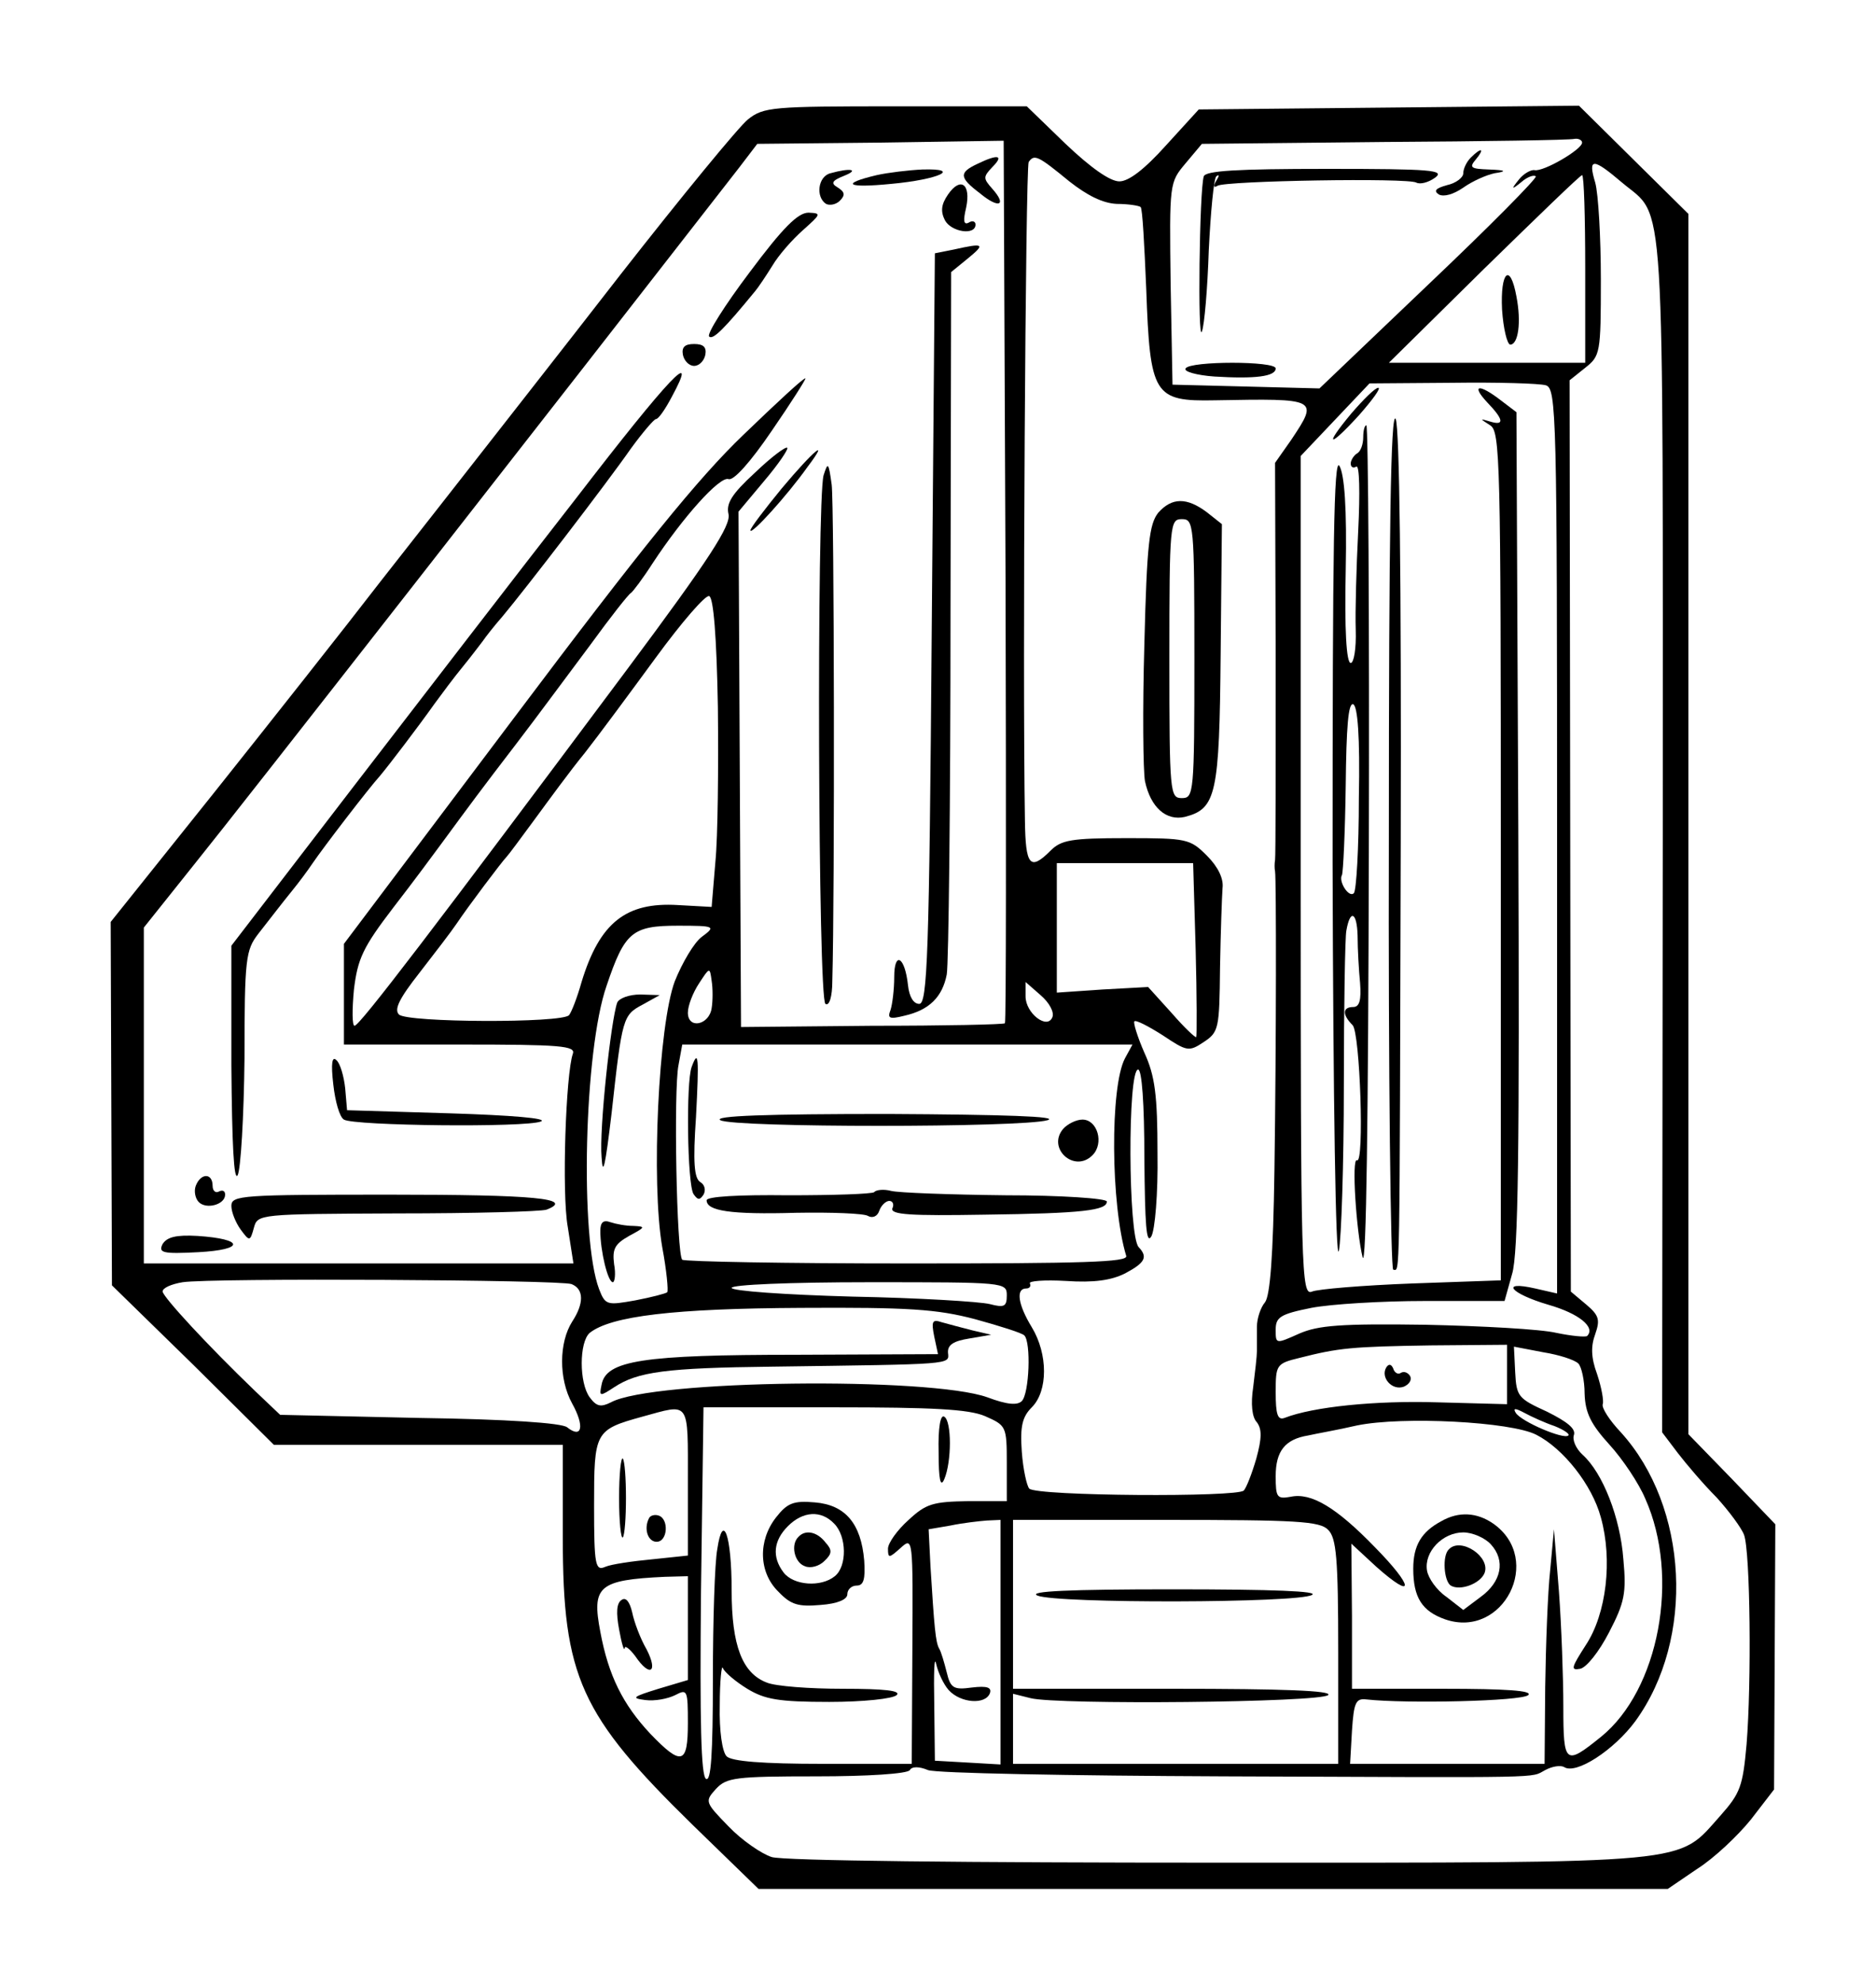 <?xml version="1.0" standalone="no"?>
<!DOCTYPE svg PUBLIC "-//W3C//DTD SVG 20010904//EN"
 "http://www.w3.org/TR/2001/REC-SVG-20010904/DTD/svg10.dtd">
<svg version="1.0" xmlns="http://www.w3.org/2000/svg"
 width="300pt" height="317pt" viewBox="0 0 300 317"
 preserveAspectRatio="xMidYMid meet">
<g transform="translate(0,317) scale(0.1,-0.1)"
fill="#000000" stroke="none">
<path d="M1196 2979 c-14 -11 -106 -123 -203 -247 -97 -125 -200 -256 -228
-292 -28 -36 -98 -125 -156 -199 -57 -74 -178 -227 -268 -340 l-164 -205 1
-291 1 -290 130 -127 129 -128 231 0 231 0 0 -148 c0 -223 28 -284 208 -460
l105 -102 727 0 727 0 47 32 c27 17 65 53 86 79 l37 48 1 212 1 212 -69 72
-70 72 0 975 0 976 -87 86 -88 87 -304 -3 -304 -3 -52 -57 c-35 -39 -60 -58
-75 -58 -15 0 -46 22 -86 60 l-62 60 -210 0 c-197 0 -211 -1 -236 -21z m411
-1445 c-2 -2 -97 -4 -212 -4 l-210 -2 -2 412 -2 412 41 49 c23 27 39 51 37 53
-2 3 -26 -15 -52 -40 -37 -34 -46 -49 -42 -66 4 -18 -30 -71 -162 -248 -309
-414 -428 -570 -436 -570 -4 0 -4 26 -1 58 6 49 14 67 63 131 31 40 65 86 76
101 50 68 64 87 120 160 33 43 86 115 119 159 32 44 61 81 65 83 3 2 19 23 35
48 48 73 107 139 121 134 8 -3 35 27 69 77 31 45 55 83 54 84 -2 2 -46 -39
-99 -90 -73 -70 -162 -180 -368 -454 l-271 -360 0 -81 0 -80 186 0 c161 0 185
-2 180 -15 -11 -31 -18 -222 -8 -277 l9 -58 -344 0 -343 0 0 268 0 269 83 104
c64 79 575 733 869 1111 l29 38 197 2 197 3 3 -704 c1 -387 1 -706 -1 -707z
m923 1408 c0 -11 -62 -47 -76 -44 -6 1 -18 -6 -25 -15 -13 -16 -12 -17 4 -4 9
8 20 12 23 9 2 -3 -74 -80 -171 -172 l-175 -167 -117 3 -118 3 -3 161 c-2 162
-2 162 24 193 l26 31 291 3 c161 1 298 3 305 5 6 1 12 -2 12 -6z m-820 -62
c28 -22 53 -35 76 -36 19 0 36 -3 38 -5 3 -2 6 -61 9 -131 6 -170 12 -180 110
-178 165 3 166 3 122 -63 l-26 -37 1 -312 c0 -172 0 -317 -1 -323 -1 -5 -1
-14 0 -18 2 -13 2 -271 -1 -478 -2 -139 -7 -200 -15 -211 -7 -8 -13 -26 -13
-39 0 -13 0 -31 0 -39 0 -8 -3 -34 -6 -58 -4 -26 -2 -48 6 -56 8 -11 8 -25 -1
-58 -7 -24 -16 -47 -20 -51 -9 -11 -331 -9 -343 3 -4 4 -10 31 -12 59 -3 41 1
56 16 71 26 26 26 85 0 128 -22 36 -26 62 -9 62 5 0 8 3 6 8 -3 4 23 6 58 4
44 -3 72 1 94 12 32 17 37 26 22 42 -17 17 -18 284 -1 284 6 0 10 -54 10 -142
1 -106 3 -138 11 -125 6 10 11 69 10 133 0 93 -4 124 -21 161 -11 25 -18 48
-16 50 2 3 23 -8 45 -22 39 -26 42 -27 66 -11 24 16 25 21 26 119 1 56 3 113
4 127 2 15 -7 34 -25 52 -27 27 -32 28 -129 28 -88 0 -104 -3 -121 -20 -33
-33 -40 -24 -41 48 -4 237 1 1044 6 1053 9 13 15 10 65 -31z m884 -2 c70 -59
65 13 65 -1042 l-1 -956 25 -33 c13 -17 41 -50 62 -71 20 -22 40 -49 44 -60
10 -27 12 -237 4 -335 -6 -67 -10 -78 -42 -114 -70 -78 -32 -75 -801 -75 -400
0 -698 3 -716 9 -16 5 -48 27 -69 49 -38 39 -38 40 -20 60 17 18 30 20 161 20
81 0 145 4 149 10 3 6 15 6 29 0 13 -5 226 -9 473 -10 528 -2 489 -3 514 10
11 6 24 8 30 5 19 -13 80 27 114 73 96 132 85 343 -23 462 -18 19 -31 39 -29
45 2 5 -2 27 -9 48 -10 27 -10 45 -3 64 8 23 6 30 -14 47 l-25 21 -1 729 -1
728 25 20 c24 19 25 23 25 141 0 67 -4 137 -9 155 -12 40 -4 40 43 0z m-59
-138 l0 -150 -157 0 -157 0 152 150 c84 82 154 150 157 150 3 0 5 -67 5 -150z
m-63 -186 c17 -5 18 -45 18 -729 l0 -723 -35 8 c-57 13 -40 -8 21 -26 49 -14
76 -36 62 -50 -3 -2 -25 0 -49 5 -25 6 -119 11 -209 13 -136 2 -172 -1 -202
-14 -38 -17 -38 -17 -38 6 0 20 7 25 57 35 31 6 113 11 182 11 l127 0 12 43
c10 32 12 199 10 710 l-3 668 -25 19 c-35 27 -48 25 -22 -3 27 -28 28 -38 5
-31 -17 5 -17 5 0 -6 16 -10 17 -54 17 -689 l0 -678 -142 -5 c-79 -3 -151 -9
-160 -13 -17 -7 -18 29 -18 665 l0 671 55 58 55 58 132 1 c73 1 140 -1 150 -4z
m-1324 -515 c1 -96 0 -207 -4 -247 l-6 -72 -54 3 c-83 5 -125 -28 -154 -123
-7 -25 -16 -48 -20 -53 -11 -13 -259 -12 -272 1 -8 8 0 25 33 67 24 31 51 66
59 78 18 27 73 100 80 107 3 3 23 30 45 60 22 30 57 78 80 106 22 28 73 97
114 153 41 56 79 100 85 98 7 -2 12 -65 14 -178z m764 -386 c2 -76 2 -140 1
-141 -1 -2 -19 15 -39 38 l-38 42 -73 -4 -73 -5 0 104 0 103 109 0 109 0 4
-137z m-790 19 c-12 -9 -31 -41 -43 -71 -26 -70 -38 -321 -20 -425 7 -37 10
-70 8 -72 -2 -2 -25 -8 -51 -13 -45 -8 -48 -8 -58 18 -31 82 -24 382 12 485
29 86 41 96 114 96 60 0 61 -1 38 -18z m16 -114 c-4 -27 -38 -34 -38 -7 0 11
8 32 18 47 17 26 17 26 20 4 2 -12 2 -32 0 -44z m545 -14 c-8 -21 -43 6 -43
33 l0 23 24 -21 c14 -12 22 -27 19 -35z m116 -66 c-24 -45 -23 -234 2 -316 3
-10 -68 -12 -350 -12 -195 0 -357 3 -360 6 -9 8 -14 272 -6 311 l6 33 360 0
360 0 -12 -22z m-885 -361 c20 -8 20 -31 1 -60 -21 -33 -22 -91 0 -131 20 -36
16 -57 -8 -38 -8 7 -96 13 -236 15 l-223 5 -40 38 c-76 73 -146 149 -148 159
0 6 14 12 32 15 46 7 603 4 622 -3z m696 -18 c0 -18 -4 -20 -27 -14 -16 4
-115 10 -220 12 -108 3 -193 9 -193 14 0 5 92 9 220 9 217 0 220 0 220 -21z
m-51 -38 c40 -11 75 -22 79 -26 11 -11 8 -93 -4 -105 -7 -7 -23 -6 -55 6 -92
33 -536 28 -602 -8 -16 -8 -23 -7 -34 8 -17 23 -17 88 0 103 34 27 135 39 338
40 172 1 217 -2 278 -18z m851 -88 l0 -48 -112 3 c-98 3 -198 -7 -244 -25 -11
-4 -14 6 -14 41 0 44 1 46 38 55 63 16 83 18 210 20 l122 1 0 -47z m114 17 c5
-5 10 -27 10 -48 1 -31 10 -49 40 -82 21 -23 47 -62 57 -86 56 -125 22 -306
-71 -381 -57 -46 -60 -44 -60 48 0 46 -3 129 -7 184 l-8 100 -6 -65 c-4 -36
-7 -120 -8 -187 l-1 -123 -156 0 -155 0 3 53 c3 45 6 52 23 50 62 -7 249 -3
259 7 7 7 -34 10 -136 10 l-146 0 0 116 -1 116 40 -37 c62 -55 60 -32 -2 31
-62 64 -102 88 -135 81 -22 -4 -24 -1 -24 33 0 40 15 59 52 65 13 3 48 9 78
16 73 15 247 6 287 -15 43 -22 89 -80 103 -132 19 -68 9 -154 -24 -204 -23
-36 -25 -41 -9 -38 10 2 30 27 46 58 25 48 28 63 23 117 -5 67 -33 138 -65
167 -11 10 -17 24 -14 32 3 10 -11 21 -43 37 -46 21 -49 24 -51 63 l-2 41 47
-9 c25 -4 50 -12 56 -18z m-1424 -189 l0 -118 -57 -6 c-32 -3 -66 -8 -75 -12
-16 -7 -18 2 -18 98 0 118 1 121 77 142 77 21 73 28 73 -104z m475 105 c34
-15 35 -16 35 -75 l0 -61 -62 0 c-56 -1 -67 -4 -95 -30 -18 -16 -33 -37 -33
-46 0 -16 2 -15 20 1 20 18 20 18 19 -163 l-1 -182 -142 0 c-97 0 -146 4 -154
12 -7 7 -12 40 -11 82 0 39 3 66 5 59 3 -7 21 -22 39 -33 28 -17 50 -21 131
-21 54 0 102 5 108 11 7 7 -19 10 -86 10 -53 0 -108 4 -122 10 -39 15 -56 59
-56 147 0 89 -14 127 -23 66 -4 -21 -7 -114 -7 -206 0 -122 -3 -166 -11 -161
-8 5 -10 90 -8 300 l4 294 208 0 c159 0 216 -3 242 -14z m911 -16 c15 -6 25
-13 22 -15 -7 -7 -75 22 -84 36 -5 8 -1 8 14 0 11 -6 33 -16 48 -21z m-886
-346 l0 -195 -52 3 -53 3 -1 90 c-1 50 0 79 3 65 3 -14 12 -33 20 -42 19 -21
59 -24 66 -5 3 9 -4 12 -29 9 -29 -4 -34 -1 -40 24 -4 16 -9 33 -12 38 -6 10
-8 35 -14 131 l-3 60 35 6 c19 4 45 7 58 8 l22 1 0 -196z m524 180 c13 -13 16
-45 16 -195 l0 -179 -260 0 -260 0 0 56 0 56 28 -7 c43 -11 464 -7 476 5 7 7
-73 10 -247 10 l-257 0 0 135 0 135 244 0 c209 0 247 -2 260 -16z m-1024 -157
l0 -83 -47 -14 c-42 -13 -44 -15 -21 -18 15 -2 36 2 48 8 19 10 20 8 20 -45 0
-66 -10 -69 -60 -17 -44 47 -67 93 -80 163 -14 73 -3 83 103 88 l37 1 0 -83z"/>
<path d="M1563 2908 c-30 -14 -29 -22 4 -47 30 -25 44 -20 20 7 -15 17 -15 19
0 35 19 19 9 21 -24 5z"/>
<path d="M1328 2893 c-20 -5 -24 -38 -7 -49 6 -3 16 -1 22 5 9 9 8 14 -3 21
-12 7 -10 11 10 19 25 10 10 13 -22 4z"/>
<path d="M1402 2890 c-59 -14 -48 -21 23 -14 77 7 114 25 50 23 -22 -1 -55 -5
-73 -9z"/>
<path d="M1516 2859 c-11 -16 -12 -27 -5 -41 10 -19 49 -25 49 -7 0 5 -5 7
-11 3 -8 -4 -9 3 -4 24 8 38 -9 50 -29 21z"/>
<path d="M1199 2735 c-40 -53 -69 -99 -65 -103 6 -6 24 12 74 73 5 6 17 24 27
40 10 17 32 42 49 57 29 26 30 27 9 28 -17 0 -41 -24 -94 -95z"/>
<path d="M1525 2771 l-30 -6 -5 -600 c-4 -524 -7 -600 -20 -600 -9 0 -16 11
-18 30 -5 46 -22 55 -22 13 0 -20 -3 -44 -6 -53 -5 -13 -2 -15 22 -9 40 9 61
30 68 66 3 17 6 277 6 577 l1 546 27 22 c28 23 26 25 -23 14z"/>
<path d="M1092 2603 c2 -10 10 -18 18 -18 8 0 16 8 18 18 2 12 -3 17 -18 17
-15 0 -20 -5 -18 -17z"/>
<path d="M921 2373 c-89 -114 -249 -322 -356 -461 l-195 -254 0 -191 c1 -127
4 -186 10 -176 5 9 10 94 11 187 0 160 2 173 22 199 29 37 34 44 55 70 9 11
24 31 32 43 17 25 89 119 108 140 15 18 60 77 87 115 11 15 31 42 45 59 14 17
28 36 32 41 4 6 18 24 32 40 36 43 166 212 205 268 19 26 37 47 40 47 4 0 15
16 25 35 45 83 -3 33 -153 -162z"/>
<path d="M1250 2389 c-27 -33 -50 -63 -50 -67 1 -8 59 56 91 101 37 49 11 28
-41 -34z"/>
<path d="M1317 2410 c-11 -40 -9 -838 3 -845 6 -4 11 11 11 37 4 142 3 760 -1
793 -5 36 -6 37 -13 15z"/>
<path d="M533 1436 c3 -27 10 -52 17 -56 16 -10 291 -13 315 -3 12 5 -48 10
-145 13 l-165 5 -3 35 c-2 19 -8 40 -14 45 -7 7 -9 -5 -5 -39z"/>
<path d="M313 1274 c-3 -8 -1 -20 5 -26 12 -12 42 -4 42 12 0 6 -4 8 -10 5 -5
-3 -10 1 -10 9 0 21 -19 21 -27 0z"/>
<path d="M370 1242 c0 -10 7 -27 15 -38 14 -19 15 -19 21 3 6 22 8 22 229 23
123 0 230 3 239 6 46 18 -20 24 -250 24 -238 0 -254 -1 -254 -18z"/>
<path d="M260 1181 c-7 -14 0 -16 57 -13 75 4 74 21 -1 26 -35 2 -49 -2 -56
-13z"/>
<path d="M2352 2918 c-7 -7 -12 -18 -12 -25 0 -7 -12 -16 -26 -19 -18 -5 -22
-9 -13 -15 8 -4 23 0 39 11 14 10 36 20 50 23 20 3 19 5 -9 6 -29 1 -32 3 -21
16 15 18 9 20 -8 3z"/>
<path d="M1925 2888 c-7 -22 -10 -268 -3 -248 4 10 9 68 11 130 3 61 8 114 12
118 5 4 5 1 0 -7 -5 -8 -4 -12 2 -8 13 8 306 13 318 5 6 -3 19 0 30 8 16 12
-5 14 -173 14 -145 0 -194 -3 -197 -12z"/>
<path d="M1896 2581 c-4 -5 18 -11 46 -13 65 -4 98 0 98 13 0 12 -137 12 -144
0z"/>
<path d="M1852 2350 c-14 -18 -18 -49 -22 -210 -3 -104 -2 -203 1 -219 9 -42
34 -64 64 -57 50 13 55 36 57 260 l2 208 -24 19 c-32 24 -56 24 -78 -1z m58
-233 c0 -216 -1 -223 -20 -223 -19 0 -20 7 -20 223 0 216 1 223 20 223 19 0
20 -7 20 -223z"/>
<path d="M2402 2675 c2 -30 8 -55 13 -56 13 0 18 36 10 77 -10 55 -26 40 -23
-21z"/>
<path d="M2161 2509 c-45 -54 -36 -56 13 -2 21 24 35 43 30 43 -5 0 -24 -19
-43 -41z"/>
<path d="M2221 1833 c-1 -381 3 -693 7 -693 11 0 10 -40 12 685 1 425 -2 659
-8 675 -8 17 -11 -185 -11 -667z"/>
<path d="M2180 2471 c0 -11 -4 -23 -10 -26 -5 -3 -10 -11 -10 -16 0 -6 4 -8 9
-5 5 3 6 -42 3 -102 -3 -59 -5 -131 -4 -159 1 -30 -3 -53 -8 -53 -7 0 -10 54
-8 148 2 99 -2 153 -10 167 -9 16 -11 -126 -11 -635 1 -381 5 -640 10 -620 4
19 8 139 8 265 0 127 2 238 4 247 6 35 17 30 18 -8 0 -21 2 -56 4 -76 2 -27
-1 -38 -11 -38 -17 0 -18 -12 -1 -29 12 -12 19 -223 7 -216 -9 5 -1 -115 9
-155 6 -21 9 228 10 648 1 375 -1 682 -4 682 -3 0 -5 -9 -5 -19z m-7 -577 c0
-80 -4 -148 -8 -152 -8 -8 -25 19 -19 29 2 5 5 69 6 143 1 93 4 133 12 130 7
-3 11 -51 9 -150z"/>
<path d="M987 1567 c-10 -28 -29 -203 -25 -247 2 -33 6 -14 16 70 17 154 18
157 50 174 l27 15 -31 1 c-18 0 -34 -6 -37 -13z"/>
<path d="M960 1202 c0 -32 12 -82 20 -82 3 0 5 13 2 29 -3 24 1 32 24 45 26
14 27 15 7 16 -12 0 -28 3 -37 6 -11 4 -16 0 -16 -14z"/>
<path d="M1106 1464 c-9 -24 -7 -187 3 -203 7 -10 10 -10 16 -1 4 7 2 16 -5
20 -10 6 -12 32 -7 104 5 96 4 110 -7 80z"/>
<path d="M1152 1379 c22 -12 481 -12 523 0 20 6 -68 9 -255 10 -195 0 -280 -3
-268 -10z"/>
<path d="M1700 1365 c-26 -31 18 -71 47 -42 19 19 8 57 -16 57 -10 0 -24 -7
-31 -15z"/>
<path d="M1398 1264 c-4 -3 -66 -5 -137 -5 -80 1 -131 -2 -131 -8 0 -17 38
-23 143 -20 57 1 109 -1 115 -5 7 -4 15 -1 18 8 3 9 11 16 16 16 6 0 8 -6 5
-12 -3 -10 29 -12 147 -10 159 2 196 7 196 21 0 5 -73 10 -162 10 -89 1 -171
4 -183 7 -11 3 -24 2 -27 -2z"/>
<path d="M1494 1033 l6 -28 -227 -1 c-245 0 -304 -9 -311 -48 -4 -19 -3 -19
20 -4 38 25 83 31 253 33 290 4 283 3 281 22 -1 13 9 19 34 23 l35 6 -30 7
c-16 4 -38 10 -49 13 -15 5 -17 2 -12 -23z"/>
<path d="M2217 984 c-10 -16 9 -38 28 -31 9 4 13 11 10 17 -4 6 -10 8 -15 5
-4 -3 -10 0 -12 7 -3 7 -7 8 -11 2z"/>
<path d="M2305 738 c-32 -17 -45 -39 -45 -76 0 -46 14 -68 51 -81 93 -32 158
96 77 153 -26 18 -55 20 -83 4z m79 -37 c24 -26 17 -60 -16 -84 l-28 -21 -27
21 c-16 11 -29 30 -31 42 -5 30 25 61 58 61 15 0 35 -9 44 -19z"/>
<path d="M2317 693 c-11 -10 -8 -51 3 -58 15 -9 47 3 54 20 10 26 -38 58 -57
38z"/>
<path d="M990 775 c0 -38 3 -66 6 -63 3 4 5 32 5 63 0 31 -2 59 -5 63 -3 3 -6
-25 -6 -63z"/>
<path d="M1038 743 c-9 -17 -2 -38 12 -38 18 0 20 37 3 42 -6 2 -13 0 -15 -4z"/>
<path d="M1501 848 c0 -44 3 -57 9 -43 12 28 12 93 0 100 -6 4 -10 -17 -9 -57z"/>
<path d="M1241 744 c-29 -37 -28 -88 4 -119 20 -21 32 -24 67 -21 28 2 43 9
43 17 0 8 7 14 15 14 11 0 14 10 12 40 -5 59 -30 89 -79 93 -34 3 -44 -1 -62
-24z m93 -10 c20 -20 21 -68 1 -84 -22 -18 -66 -15 -82 6 -19 25 -16 51 7 74
24 24 53 26 74 4z"/>
<path d="M1277 713 c-13 -12 -7 -41 10 -47 9 -4 23 0 31 8 13 12 13 18 2 30
-13 17 -32 21 -43 9z"/>
<path d="M1659 619 c32 -13 417 -12 439 1 12 6 -61 9 -223 9 -165 0 -232 -3
-216 -10z"/>
<path d="M994 612 c-8 -5 -9 -20 -4 -47 4 -22 8 -36 9 -30 0 5 8 -1 17 -13 23
-34 37 -26 18 11 -10 17 -20 44 -23 59 -4 17 -10 25 -17 20z"/>
</g>
</svg>
